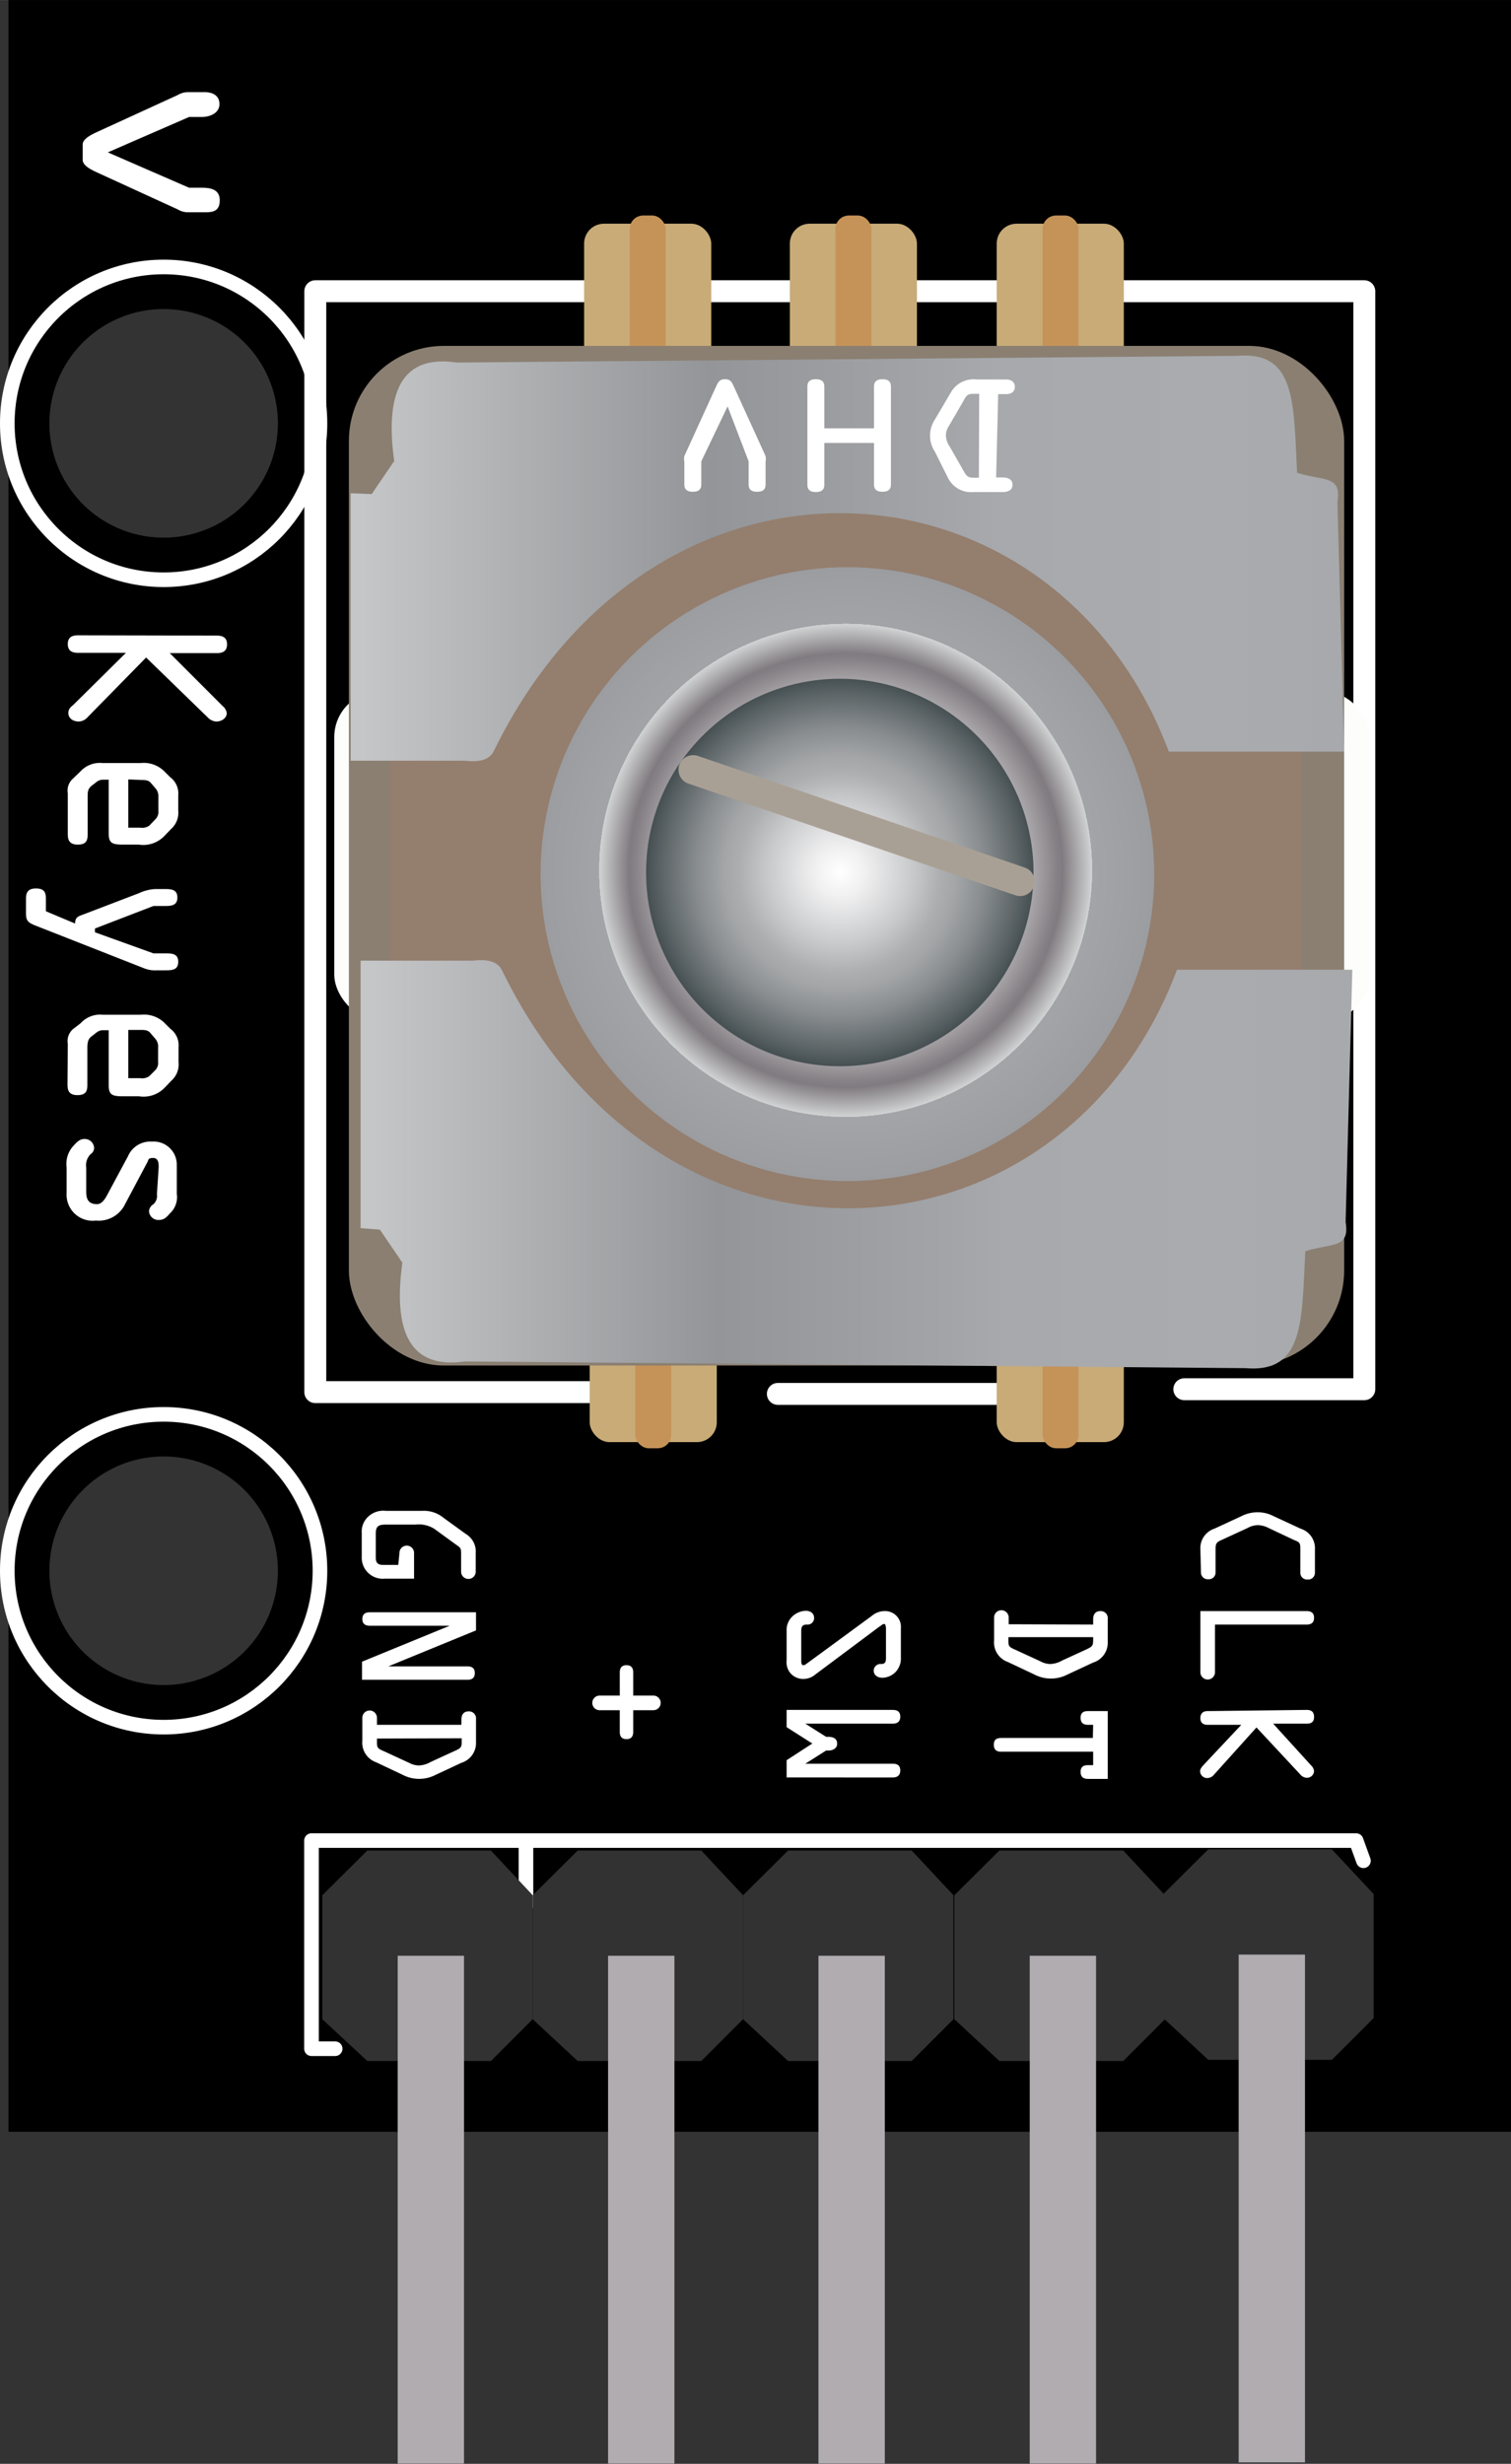 <?xml version="1.0" ?><svg height="29.73mm" viewBox="0 0 51.71 84.28" width="18.24mm" xmlns="http://www.w3.org/2000/svg" xmlns:xlink="http://www.w3.org/1999/xlink">
  <rect x="0" y="0" width="51.71" height="84.28" fill="#333333" stroke="none"/>
  <defs>
    <linearGradient gradientUnits="userSpaceOnUse" id="Lead" x1="12.05" x2="46" y1="19.1" y2="19.1">
      <stop offset="0.01" stop-color="#c4c6c8"/>
      <stop offset="0.36" stop-color="#939598"/>
      <stop offset="0.59" stop-color="#a2a4a7"/>
      <stop offset="0.65" stop-color="#a7a9ac"/>
      <stop offset="0.87" stop-color="#a9abae"/>
      <stop offset="1" stop-color="#a7a9ac"/>
      <stop offset="1" stop-color="#d1d3d4"/>
    </linearGradient>
    <linearGradient data-name="Lead" gradientTransform="matrix(1, 0, 0, -1, 0, 38.19)" id="Lead-2" x1="12.34" x2="46.29" xlink:href="#Lead" y1="-1.67" y2="-1.67"/>
    <radialGradient cx="29" cy="29.9" data-name="Tin Radial" gradientUnits="userSpaceOnUse" id="Tin_Radial" r="10.5">
      <stop offset="0.01" stop-color="#c4c6c8"/>
      <stop offset="0.3" stop-color="#bcbec0"/>
      <stop offset="0.66" stop-color="#a7a9ac"/>
      <stop offset="1" stop-color="#9b9da0"/>
    </radialGradient>
    <radialGradient cx="28.94" cy="29.77" gradientUnits="userSpaceOnUse" id="radial-gradient" r="8.44">
      <stop offset="0" stop-color="#e5e2df"/>
      <stop offset="0" stop-color="#ded9d6"/>
      <stop offset="0.06" stop-color="#cfcac9"/>
      <stop offset="0.18" stop-color="#a8a4a7"/>
      <stop offset="0.26" stop-color="#8b878d"/>
      <stop offset="0.52" stop-color="#f3f4f4"/>
      <stop offset="0.58" stop-color="#e5e5e6"/>
      <stop offset="0.7" stop-color="#c0bec0"/>
      <stop offset="0.86" stop-color="#858085"/>
      <stop offset="0.88" stop-color="#807b80"/>
      <stop offset="1" stop-color="#d1d3d4"/>
      <stop offset="1" stop-color="#a7a9ac"/>
    </radialGradient>
    <radialGradient cx="28.75" cy="29.83" data-name="Steel Radial" gradientUnits="userSpaceOnUse" id="Steel_Radial" r="6.63">
      <stop offset="0" stop-color="#e5e2df"/>
      <stop offset="0" stop-color="#f1efee"/>
      <stop offset="0" stop-color="#fff"/>
      <stop offset="0.13" stop-color="#f0f0f1"/>
      <stop offset="0.37" stop-color="#c9cacb"/>
      <stop offset="0.52" stop-color="#adaeb0"/>
      <stop offset="0.6" stop-color="#a3a5a7"/>
      <stop offset="0.74" stop-color="#898d90"/>
      <stop offset="0.91" stop-color="#5f6769"/>
      <stop offset="1" stop-color="#465053"/>
    </radialGradient>
  </defs>
  <title>Rotary Encoder Module</title>
  <g id="BACKGHROUND">
    <path d="M.29,0V72.92H51.71V0ZM5.6,57.64a3.91,3.91,0,1,1,3.91-3.91A3.91,3.91,0,0,1,5.6,57.64Zm0-39.25a3.91,3.91,0,1,1,3.91-3.91A3.91,3.91,0,0,1,5.6,18.39Z"/>
  </g>
  <g data-name="LINES AROUND" id="LINES_AROUND">
    <polyline points="40.53 47.52 46.69 47.52 46.69 9.96 10.79 9.96 10.79 47.62 20.16 47.62" style="fill: none;stroke: #fff;stroke-linecap: round;stroke-linejoin: round;stroke-width: 0.75px"/>
    <line style="fill: none;stroke: #fff;stroke-linecap: round;stroke-linejoin: round;stroke-width: 0.75px" x1="26.62" x2="34.69" y1="47.68" y2="47.68"/>
    <circle cx="5.6" cy="14.48" r="5.35" style="fill: none;stroke: #fff;stroke-linecap: round;stroke-linejoin: round;stroke-width: 0.5px"/>
    <circle cx="5.6" cy="53.73" r="5.35" style="fill: none;stroke: #fff;stroke-linecap: round;stroke-linejoin: round;stroke-width: 0.5px"/>
    <polyline points="11.47 70.08 10.66 70.08 10.66 62.96 18 62.96 18 65.18" style="fill: none;stroke: #fff;stroke-linecap: round;stroke-linejoin: round;stroke-width: 0.5px"/>
    <polyline points="18 62.96 46.41 62.96 46.66 63.65" style="fill: none;stroke: #fff;stroke-linecap: round;stroke-linejoin: round;stroke-width: 0.5px"/>
  </g>
  <g id="METAL">
    <g>
      <rect height="5" rx="0.68" ry="0.68" style="fill: #c8ab77" width="4.35" x="19.99" y="7.65"/>
      <rect height="5.48" rx="0.46" ry="0.46" style="fill: #c59358" width="1.23" x="21.55" y="7.37"/>
    </g>
    <g>
      <rect height="5" rx="0.68" ry="0.68" style="fill: #c8ab77" width="4.35" x="27.03" y="7.65"/>
      <rect height="5.48" rx="0.46" ry="0.46" style="fill: #c59358" width="1.23" x="28.59" y="7.37"/>
    </g>
    <g>
      <rect height="5" rx="0.68" ry="0.68" style="fill: #c8ab77" width="4.35" x="34.11" y="7.65"/>
      <rect height="5.48" rx="0.46" ry="0.46" style="fill: #c59358" width="1.23" x="35.68" y="7.37"/>
    </g>
    <g>
      <rect height="5" rx="0.68" ry="0.68" style="fill: #c8ab77" width="4.35" x="34.11" y="44.33"/>
      <rect height="5.48" rx="0.46" ry="0.46" style="fill: #c59358" width="1.23" x="35.68" y="44.06"/>
    </g>
    <g>
      <rect height="5" rx="0.68" ry="0.68" style="fill: #c8ab77" width="4.35" x="20.18" y="44.33"/>
      <rect height="5.48" rx="0.46" ry="0.46" style="fill: #c59358" width="1.23" x="21.74" y="44.06"/>
    </g>
  </g>
  <g data-name="SILVER SQUARE" id="SILVER_SQUARE">
    <rect height="11.25" rx="1.56" ry="1.56" style="fill: #fdfdfb" width="35.44" x="11.44" y="23.65"/>
    <rect height="34.88" rx="3.25" ry="3.25" style="fill: #8a7f71" width="34.06" x="11.94" y="11.83"/>
    <g>
      <rect height="25.38" style="fill: #947e6e" width="31.19" x="13.35" y="16.4"/>
      <g>
        <path d="M12.72,16.9l.77-1.13c-.33-2.4.28-3.65,2.14-3.37l26.71-.23c2-.17,1.93,1.56,2.05,4,.92.29,1.53.08,1.38,1L46,25.71H40c-3.89-10.37-17.58-11.37-23.11,0-.17.32-.56.36-1,.31H12V16.87Z" style="fill: url(#Lead)"/>
        <path d="M13,42.06l.77,1.13c-.33,2.4.28,3.65,2.14,3.38l26.71.23c2,.17,1.93-1.56,2.05-4,.92-.29,1.53-.08,1.38-1l.23-8.63h-6c-3.89,10.37-17.58,11.38-23.11,0-.17-.32-.56-.36-1-.31H12.34v9.15Z" style="fill: url(#Lead-2)"/>
      </g>
    </g>
  </g>
  <g id="ELLIPSE">
    <g>
      <circle cx="29" cy="29.9" r="10.5" style="fill: url(#Tin_Radial)"/>
      <circle cx="28.94" cy="29.77" r="8.44" style="fill: url(#radial-gradient)"/>
      <path d="M35.37,29.83a6.63,6.63,0,1,1-12.19-3.6l.07-.1a6.63,6.63,0,0,1,12.12,3.7Z" style="fill: url(#Steel_Radial)"/>
    </g>
    <line style="fill: none;stroke: #a9a095;stroke-linecap: round;stroke-miterlimit: 10" x1="23.72" x2="34.91" y1="26.33" y2="30.15"/>
  </g>
  <g id="text">
    <path d="M6.47,6.42H6.9c.3,0,.62.05.62.43s-.24.41-.51.41H6.42a.69.69,0,0,1-.34-.1L3.35,5.91c-.17-.08-.52-.23-.52-.44V4.94c0-.21.35-.36.52-.44L6.08,3.25a.69.69,0,0,1,.34-.1H7c.27,0,.51.11.51.41S7.2,4,6.9,4H6.47L3.69,5.21Z" style="fill: #fff"/>
    <g>
      <path d="M34.09,16.33h.21c.19,0,.35.06.35.25s-.16.25-.34.25h-1a.88.88,0,0,1-.87-.49L32,15.46a1,1,0,0,1,0-1.12l.53-.9a.9.9,0,0,1,.91-.46h1c.15,0,.29.07.29.25s-.14.25-.29.25h-.28Zm-.58-2.86H33.4c-.24,0-.3,0-.41.21l-.51.88a.62.62,0,0,0-.11.32.74.74,0,0,0,.14.41l.48.84c.12.21.17.21.44.21h.07Z" style="fill: #fff"/>
      <path d="M29.91,14.65V13.22c0-.16.08-.25.29-.25s.29.09.29.25v3.35c0,.16-.08.25-.29.25s-.29-.09-.29-.25V15.15h-1.7v1.43c0,.16-.08.25-.29.25s-.29-.09-.29-.25V13.22c0-.16.08-.25.29-.25s.29.09.29.25v1.43Z" style="fill: #fff"/>
      <path d="M24,15.78v.79c0,.16-.08.25-.29.25s-.29-.09-.29-.25v-.78a.44.44,0,0,1,0-.19l1.1-2.41c.06-.12.11-.22.29-.22s.23.09.29.22l1.1,2.41a.44.44,0,0,1,0,.19v.78c0,.16-.08.25-.29.25s-.29-.09-.29-.25v-.79L24.9,13.9Z" style="fill: #fff"/>
    </g>
    <g>
      <path d="M13.67,53.12a.25.25,0,0,1,.5,0V54h-1a.72.72,0,0,1-.79-.75v-.81a.69.69,0,0,1,.2-.54.75.75,0,0,1,.62-.22h1.25a1.06,1.06,0,0,1,.73.24l.76.55a.7.7,0,0,1,.34.66v.63a.25.25,0,0,1-.5,0v-.56c0-.26,0-.24-.21-.39l-.7-.51a1,1,0,0,0-.65-.15h-1c-.28,0-.36.06-.36.32v.75c0,.17,0,.31.26.31h.51Z" style="fill: #fff"/>
      <path d="M16,57c.16,0,.25.07.25.23s-.09.23-.25.23H12.39v-.62l3-1.23H12.65c-.16,0-.25-.07-.25-.23s.09-.23.25-.23h3.64v.62l-3,1.23H16Z" style="fill: #fff"/>
      <path d="M15.79,59v-.17c0-.16.06-.29.25-.29a.24.24,0,0,1,.25.27v.78a.71.71,0,0,1-.5.71l-.88.41a1.22,1.22,0,0,1-1.13,0l-.91-.43a.71.71,0,0,1-.47-.74v-.78a.25.25,0,0,1,.5,0V59Zm-2.89.47v.09c0,.2,0,.24.21.33l.89.41a.73.73,0,0,0,.33.09.87.87,0,0,0,.41-.12l.85-.39c.22-.1.21-.14.21-.36v-.06Z" style="fill: #fff"/>
    </g>
    <g>
      <path d="M7.42,21.74c.22,0,.35.08.35.3s-.13.3-.35.3H5.81l1.81,1.81a.38.38,0,0,1,.14.24c0,.17-.17.29-.36.29a.44.44,0,0,1-.29-.14L5,22.49,3,24.53a.43.43,0,0,1-.3.15c-.2,0-.36-.11-.36-.29s.13-.23.21-.32l1.76-1.74H2.67c-.22,0-.35-.08-.35-.3s.13-.3.35-.3Z" style="fill: #fff"/>
      <path d="M2.32,27.14a.55.55,0,0,1,.18-.51l.25-.24a.9.9,0,0,1,.76-.29h1.3a1,1,0,0,1,.81.28l.2.2a.7.7,0,0,1,.28.63v.52a.74.74,0,0,1-.25.63l-.22.23a1,1,0,0,1-.88.3H4.22c-.39,0-.5-.05-.5-.39V26.67H3.5a.36.36,0,0,0-.2.08l-.18.14C3,27,3,27.09,3,27.28V28.5c0,.19,0,.39-.34.39s-.34-.23-.34-.39Zm2.07-.48v1.65H4.8a.42.42,0,0,0,.31-.07L5.34,28a.36.36,0,0,0,.08-.27v-.48A.41.41,0,0,0,5.35,27l-.17-.2c-.06-.07-.11-.12-.31-.12Z" style="fill: #fff"/>
      <path d="M5.25,32.61h.39c.23,0,.46,0,.46.29s-.23.29-.46.29H5.36a1,1,0,0,1-.43-.07L1.24,31.67c-.31-.12-.35-.19-.35-.45v-.44c0-.17,0-.39.34-.39s.34.2.34.39v.39l1,.42v0c0-.24.13-.25.36-.34l1.83-.7a1.48,1.48,0,0,1,.55-.14h.3c.23,0,.46,0,.46.29s-.23.29-.46.29H5.25l-2,.77v.13Z" style="fill: #fff"/>
      <path d="M2.32,35.71a.55.55,0,0,1,.18-.51L2.76,35a.9.9,0,0,1,.76-.29h1.3a1,1,0,0,1,.81.28l.2.2a.7.7,0,0,1,.28.63v.52a.74.74,0,0,1-.25.63l-.22.23a1,1,0,0,1-.88.3H4.22c-.39,0-.5-.05-.5-.39V35.24H3.5a.36.36,0,0,0-.2.08l-.18.14c-.1.08-.13.19-.13.38v1.23c0,.19,0,.39-.34.39s-.34-.23-.34-.39Zm2.07-.48v1.65H4.8a.42.42,0,0,0,.31-.07l.22-.22a.36.36,0,0,0,.08-.27v-.48a.41.41,0,0,0-.08-.29l-.17-.2c-.06-.07-.11-.12-.31-.12Z" style="fill: #fff"/>
      <path d="M5.43,39.93c0-.12,0-.32-.19-.32s-.15.07-.2.15l-.76,1.43a1,1,0,0,1-1,.56.89.89,0,0,1-1-.94v-.88a.91.91,0,0,1,.21-.71c.1-.11.22-.26.39-.26a.32.32,0,0,1,.34.3.26.26,0,0,1-.12.22.54.54,0,0,0-.15.46v.77c0,.2,0,.48.37.48.16,0,.27-.17.34-.3l.72-1.34a.83.83,0,0,1,.82-.5.79.79,0,0,1,.85.79v1a.75.75,0,0,1-.23.66c-.1.11-.19.23-.38.23a.32.32,0,0,1-.34-.29.29.29,0,0,1,.14-.24.38.38,0,0,0,.13-.35Z" style="fill: #fff"/>
    </g>
    <path d="M21.21,57.21c0-.16.07-.25.23-.25s.23.09.23.25V58h.69a.25.25,0,0,1,0,.5h-.69v.74c0,.16-.07.25-.23.25s-.23-.09-.23-.25v-.74h-.69a.25.25,0,0,1,0-.5h.69Z" style="fill: #fff"/>
    <g>
      <path d="M26.92,59.08v-.59h3.64c.16,0,.25.07.25.23s-.09.24-.25.24h-3l.71.45h.08c.16,0,.3.06.3.23s-.15.24-.3.24h-.08l-.71.45h3c.16,0,.25.07.25.23s-.09.24-.25.24H26.92v-.59l.88-.57Z" style="fill: #fff"/>
      <path d="M29.84,55.27a.67.67,0,0,1,.42-.16.54.54,0,0,1,.57.59v1a.67.67,0,0,1-.16.47.65.65,0,0,1-.47.22c-.16,0-.3-.08-.3-.25a.23.23,0,0,1,.25-.22c.15,0,.17-.08.17-.21v-1s0-.16-.06-.16-.12.07-.15.08L27.9,57.28a.62.62,0,0,1-.41.15.57.57,0,0,1-.48-.25.6.6,0,0,1-.09-.39v-1a.64.64,0,0,1,.17-.47.7.7,0,0,1,.48-.22c.16,0,.29.08.29.24a.22.22,0,0,1-.24.23c-.17,0-.2.08-.2.23v1c0,.05,0,.16.07.16s.1-.05.14-.07Z" style="fill: #fff"/>
    </g>
    <g>
      <path d="M37.41,55.57V55.4c0-.16.06-.29.25-.29a.24.24,0,0,1,.25.27v.78a.71.71,0,0,1-.5.71l-.88.41a1.23,1.23,0,0,1-1.13,0l-.91-.43a.71.71,0,0,1-.47-.74v-.78a.25.25,0,0,1,.5,0v.23ZM34.51,56v.09c0,.2,0,.24.21.33l.89.41a.73.73,0,0,0,.33.09.88.88,0,0,0,.41-.12l.85-.39c.21-.1.21-.14.21-.36V56Z" style="fill: #fff"/>
      <path d="M37.41,59h-.18c-.16,0-.25-.07-.25-.24s.09-.23.25-.23h.68v2.32h-.68c-.16,0-.25-.07-.25-.24s.09-.23.25-.23h.18v-.46H34.26c-.16,0-.25-.07-.25-.24s.09-.23.25-.23h3.14Z" style="fill: #fff"/>
    </g>
    <g>
      <path d="M41.08,53a.7.7,0,0,1,.48-.71l.93-.43a1.18,1.18,0,0,1,.53-.13,1.15,1.15,0,0,1,.56.13l.93.43A.7.7,0,0,1,45,53v.8a.23.23,0,0,1-.25.23.23.23,0,0,1-.25-.23V53c0-.2,0-.24-.21-.32l-.87-.41a.82.82,0,0,0-.38-.1.74.74,0,0,0-.35.1l-.87.4c-.21.09-.22.14-.22.35v.77a.23.23,0,0,1-.25.23.23.23,0,0,1-.25-.23Z" style="fill: #fff"/>
      <path d="M41.58,57.2a.25.25,0,0,1-.5,0V55.11h3.64c.16,0,.25.07.25.23s-.09.23-.25.23H41.58Z" style="fill: #fff"/>
      <path d="M44.72,58.49c.16,0,.25.07.25.24s-.09.23-.25.23H43.57l1.3,1.43a.31.31,0,0,1,.1.19.24.24,0,0,1-.26.23.3.3,0,0,1-.21-.11L43,59.09,41.55,60.7a.3.3,0,0,1-.22.12.24.24,0,0,1-.26-.23c0-.1.09-.18.15-.25L42.48,59H41.33c-.16,0-.25-.07-.25-.23s.09-.24.25-.24Z" style="fill: #fff"/>
    </g>
  </g>
  <g data-name="Layer 10" id="Layer_10">
    <g id="Connectors">
      <polygon points="24 63.3 25.43 64.83 25.43 69.07 24 70.5 19.77 70.5 18.23 69.07 18.23 64.83 19.77 63.3 24 63.3" style="fill: #323232"/>
      <rect height="17.37" style="fill: #b0acb0" width="2.27" x="20.81" y="66.9"/>
      <polygon points="31.2 63.3 32.63 64.83 32.63 69.07 31.2 70.5 26.97 70.5 25.43 69.07 25.43 64.83 26.97 63.3 31.2 63.3" style="fill: #323232"/>
      <rect height="17.37" style="fill: #b0acb0" width="2.27" x="28.01" y="66.9"/>
      <polygon points="38.44 63.3 39.87 64.83 39.87 69.07 38.44 70.5 34.2 70.5 32.66 69.07 32.66 64.83 34.2 63.3 38.44 63.3" style="fill: #323232"/>
      <rect height="17.37" style="fill: #b0acb0" width="2.27" x="35.24" y="66.9"/>
      <polygon points="45.58 63.26 47.01 64.79 47.01 69.03 45.58 70.46 41.35 70.46 39.81 69.03 39.81 64.79 41.35 63.26 45.58 63.26" style="fill: #323232"/>
      <rect height="17.37" style="fill: #b0acb0" width="2.27" x="42.39" y="66.86"/>
      <polygon points="16.8 63.3 18.23 64.83 18.23 69.07 16.8 70.5 12.57 70.5 11.03 69.07 11.03 64.83 12.57 63.3 16.8 63.3" style="fill: #323232"/>
      <rect height="17.37" style="fill: #b0acb0" width="2.27" x="13.61" y="66.9"/>
    </g>
    <g data-name="Layer 7" id="Layer_7">
      <rect height="1.13" id="circuitoCon_VCC" style="fill: none" width="1.13" x="21.37" y="83.15"/>
      <rect height="1.13" id="circuitoCon_S1" style="fill: none" width="1.13" x="28.57" y="83.15"/>
      <rect height="1.13" id="circuitoCon_GND" style="fill: none" width="1.13" x="14.17" y="83.15"/>
      <rect height="1.13" id="circuitoCon_D" style="fill: none" width="1.13" x="35.8" y="83.15"/>
      <rect height="1.13" id="circuitoCon_CLK" style="fill: none" width="1.13" x="43" y="83.15"/>
    </g>
  </g>
</svg>
